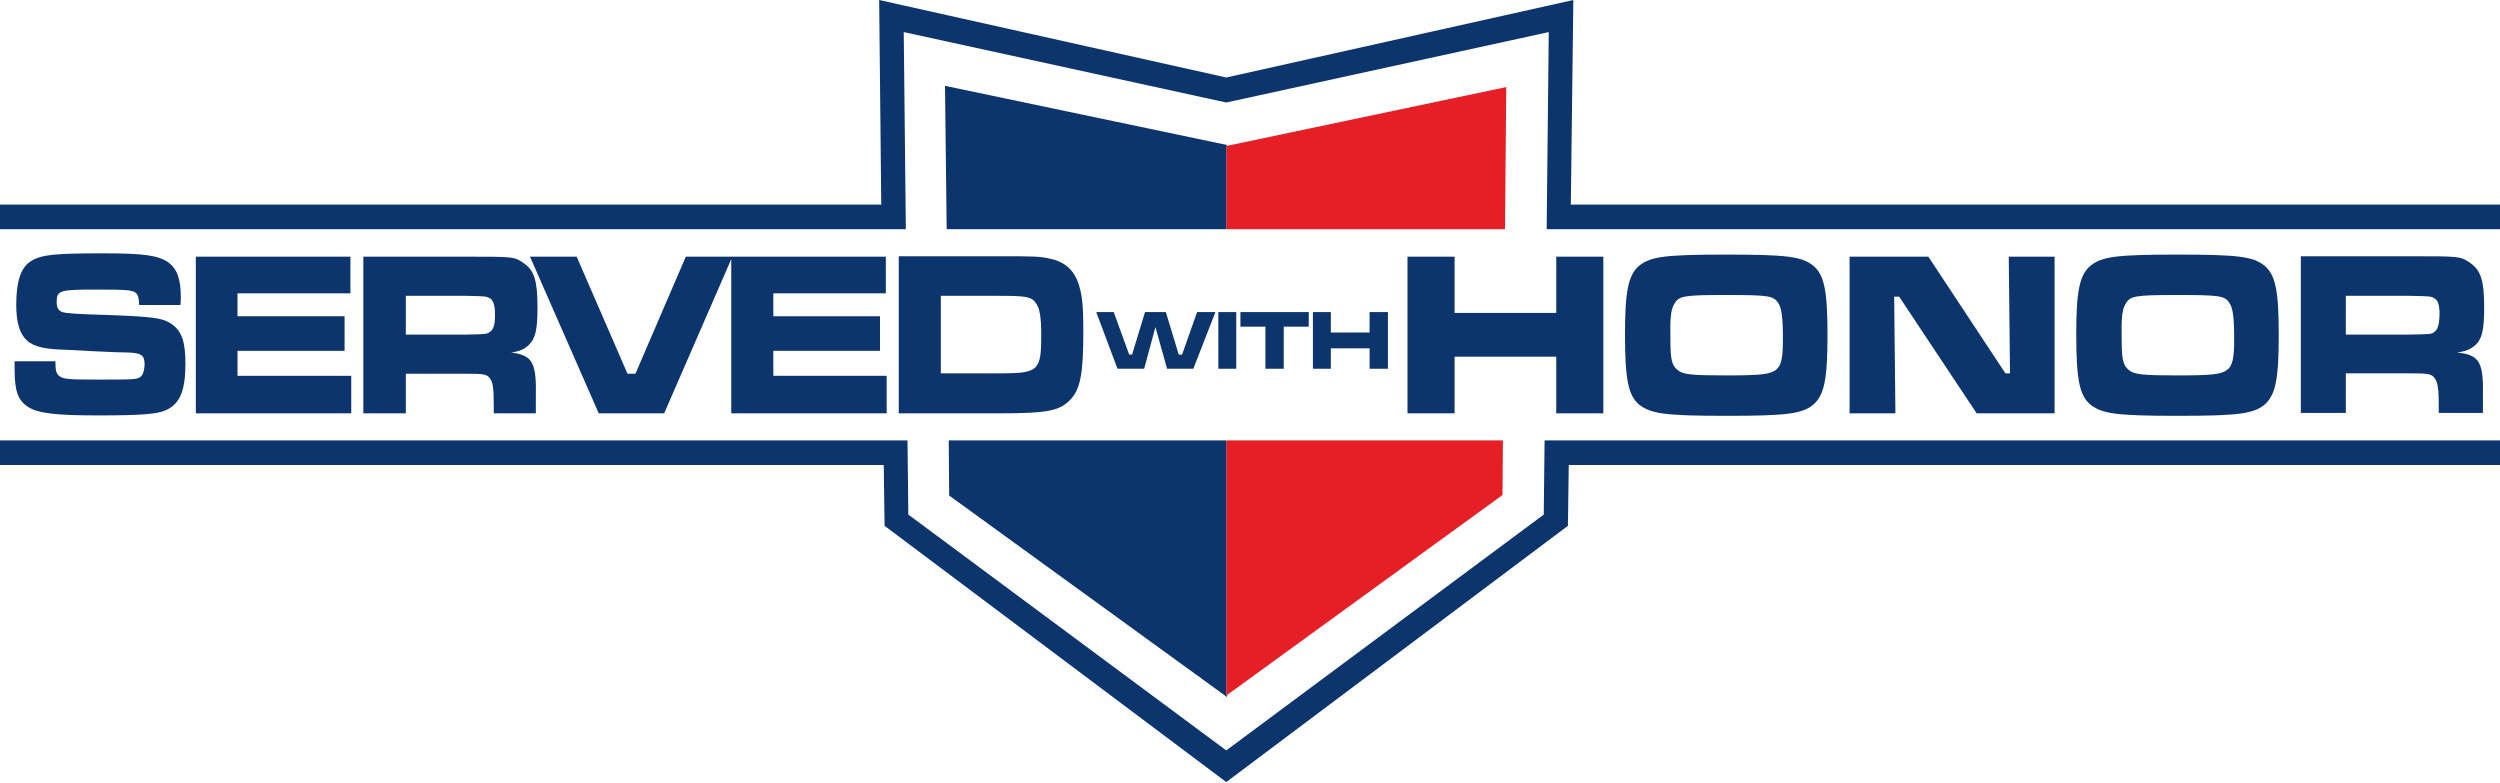 <svg version="1.1" id="Layer_1"
	xmlns="http://www.w3.org/2000/svg"
	xmlns:xlink="http://www.w3.org/1999/xlink" x="0px" y="0px" viewBox="0 0 600 188" style="enable-background:new 0 0 600 188;" xml:space="preserve">
	<style type="text/css">
	.st0{fill:#E61E26;}
	.st1{fill:#0D356D;}
	</style>
	<g>
		<polygon class="st0" points="294.5,35 294.3,35 294.3,55 361.2,55 361.5,20.9 	"/>
		<polygon class="st0" points="294.3,105.7 294.3,166.9 294.5,166.8 360.6,118.8 360.7,105.7 	"/>
		<g>
			<polygon class="st1" points="227.2,55 227.6,55 294.1,55 294.3,55 294.3,35 294.5,35 294.5,34.8 226.8,20.6 		"/>
			<polygon class="st1" points="227.7,105.7 227.7,105.7 227.8,118.9 227.9,119 294.5,167.3 294.5,166.8 294.3,166.9 294.3,105.7 
			294.1,105.7 228.1,105.7 		"/>
			<polygon class="st1" points="371.7,105.7 370.7,105.7 370.5,123.5 294.3,180.1 294.3,180.1 218,123.5 217.8,105.7 217.8,105.7 
			212,105.7 212,105.7 212,105.7 0,105.7 0,111.6 212.1,111.6 212.3,126.2 294.3,187.7 294.3,187.7 376.3,126.2 376.5,111.6 
			600,111.6 600,105.7 376.5,105.7 		"/>
			<polygon class="st1" points="377,49.1 377.6,0 294.3,18.6 211,0 211.5,49.1 0,49.1 0,55 203.8,55 211.6,55 216.9,55 217.4,55 
			216.9,7.7 294.3,24.6 371.7,7.7 371.2,55 371.7,55 377,55 380.8,55 600,55 600,49.1 		"/>
			<path class="st1" d="M33.5,90.6c-1,0.5-2.1,0.5-9.9,0.5c-7.2,0-8.3-0.1-9.3-0.8c-0.8-0.6-1-1.3-1-3.6H3.5v1.8
			c0,5.4,0.8,7.6,3.3,9.2c2.4,1.5,6.6,2,16.6,2c10.4,0,14.5-0.3,16.5-1.3c3.3-1.5,4.6-4.7,4.6-11.1c0-5.4-0.9-7.9-3.4-9.6
			c-2.1-1.4-4.4-1.7-15.2-2.1c-7.3-0.2-10-0.4-10.9-0.7c-1-0.3-1.4-1.1-1.4-2.4c0-2.8,0.7-3,9.3-3c7.7,0,8.8,0.1,9.7,0.8
			c0.6,0.6,0.7,1.1,0.8,2.9h9.9c0.1-0.7,0.1-1.5,0.1-1.7c0-4.6-0.9-7-3.1-8.6c-2.4-1.6-5.9-2.1-15.3-2.1c-12.1,0-15,0.3-17.6,1.9
			c-2.4,1.5-3.5,4.8-3.5,10.4c0,3.8,0.6,6.2,1.9,7.9c1.5,1.9,3.9,2.7,8.7,2.9c1.1,0,4.5,0.2,8.1,0.4c3.6,0.2,6.9,0.3,8,0.3
			c3.3,0.1,4.1,0.6,4.1,2.9C34.6,89.3,34.2,90.2,33.5,90.6z"/>
			<polygon class="st1" points="84.1,70.4 84.1,61.6 47,61.6 47,99.2 84.3,99.2 84.3,90.2 57,90.2 57,84.2 82.7,84.2 82.7,75.9 
			57,75.9 57,70.4 		"/>
			<path class="st1" d="M125.6,63.1c-2.2-1.5-2.2-1.5-13.7-1.5H87.2v37.6h10.2v-9.5h14.4c4.2,0,5,0.1,5.7,1c0.8,1,1,2.3,1,6.5v2h10.1
			v-3.5c0.2-8.7-0.7-10.4-5.9-11.1c2.1-0.3,3.1-0.8,4.1-1.7c1.7-1.6,2.2-3.7,2.2-9.1C129,67.3,128.2,64.8,125.6,63.1z M117.5,79.7
			c-0.7,0.5-0.7,0.5-5.7,0.6H97.4V71h14.4c4.7,0.1,4.8,0.1,5.6,0.5c1,0.5,1.4,1.6,1.4,4.1C118.8,77.9,118.5,79.1,117.5,79.7z"/>
			<polygon class="st1" points="203.8,70.4 212.6,70.4 212.6,61.6 203.8,61.6 175.8,61.6 175.5,61.6 164.6,61.6 152.5,89.7 
			150.6,89.7 138.4,61.6 127.2,61.6 143.7,99.2 159.4,99.2 175.5,62.2 175.5,99.2 203.8,99.2 212.8,99.2 212.8,90.2 203.8,90.2 
			185.6,90.2 185.6,84.2 203.8,84.2 211.2,84.2 211.2,75.9 203.8,75.9 185.6,75.9 185.6,70.4 		"/>
			<path class="st1" d="M215.8,99.2h24.2c11.3,0,14.3-0.6,16.8-3.2c2.5-2.5,3.2-6.4,3.2-16.2c0-6.1-0.2-8.5-1-11.2
			c-1-3.5-3.2-5.6-6.5-6.4c-2.9-0.7-4-0.7-12.6-0.7h-24.2V99.2z M225.8,71h14.1c6.2,0,7.6,0.2,8.6,1.6c1,1.2,1.4,3.3,1.4,7.9
			c0,8.5-0.7,9.1-9.9,9.1h-14.2V71z"/>
			<polygon class="st1" points="337.8,61.6 337.8,99.2 349.1,99.2 349.1,85.6 373.5,85.6 373.5,99.2 380.8,99.2 384.8,99.2 
			384.8,61.6 380.8,61.6 373.5,61.6 373.5,75.1 349.1,75.1 349.1,61.6 		"/>
			<path class="st1" d="M414.4,99.8c14.5,0,18-0.5,20.7-2.6c2.7-2.3,3.5-6,3.5-16.8c0-10.8-0.8-14.5-3.5-16.7
			c-2.7-2.1-6.1-2.6-20.8-2.6s-18.1,0.5-20.8,2.6c-2.7,2.2-3.5,6.1-3.5,16.5c0,11,0.8,14.8,3.5,17C396.3,99.3,399.7,99.8,414.4,99.8
			z M401.8,73c1.1-2,2.2-2.2,12.6-2.2c9.9,0,11.2,0.2,12.3,1.8c0.9,1.3,1.2,3.5,1.2,8.9c0,4.5-0.4,6.2-1.6,7.2
			c-1.4,1.1-3.3,1.4-11.8,1.4c-8.7,0-10.7-0.2-12-1.4c-1.3-1.1-1.6-2.6-1.6-7.3C400.8,76.4,401,74.3,401.8,73z"/>
			<polygon class="st1" points="462.8,61.6 443.9,61.6 443.9,99.2 454.9,99.2 454.6,71.2 455.8,71.2 474.4,99.2 493.1,99.2 
			493.1,61.6 482.1,61.6 482.4,89.6 481.3,89.6 		"/>
			<path class="st1" d="M522.7,99.8c14.5,0,18-0.5,20.7-2.6c2.7-2.3,3.5-6,3.5-16.8c0-10.8-0.8-14.5-3.5-16.7
			c-2.7-2.1-6.1-2.6-20.8-2.6c-14.7,0-18.1,0.5-20.8,2.6c-2.7,2.2-3.5,6.1-3.5,16.5c0,11,0.8,14.8,3.5,17
			C504.6,99.3,508,99.8,522.7,99.8z M510.1,73c1.1-2,2.2-2.2,12.6-2.2c9.9,0,11.2,0.2,12.3,1.8c0.9,1.3,1.2,3.5,1.2,8.9
			c0,4.5-0.4,6.2-1.6,7.2c-1.4,1.1-3.3,1.4-11.8,1.4c-8.7,0-10.7-0.2-12-1.4c-1.3-1.1-1.6-2.6-1.6-7.3
			C509.1,76.4,509.3,74.3,510.1,73z"/>
			<path class="st1" d="M596.2,73.8c0-6.5-0.8-9-3.5-10.8c-2.3-1.5-2.3-1.5-14.5-1.5h-26v37.6H563v-9.5h15.2c4.5,0,5.2,0.1,6,1
			c0.8,1,1.1,2.3,1.1,6.5v2h10.6v-3.5c0.2-8.7-0.7-10.4-6.2-11c2.2-0.3,3.2-0.8,4.3-1.7C595.7,81.4,596.2,79.2,596.2,73.8z
			 M584.2,79.7c-0.7,0.5-0.7,0.5-6,0.6H563V71h15.2c5,0.1,5.1,0.1,5.9,0.5c1,0.5,1.4,1.6,1.4,4.1C585.4,77.9,585.1,79.1,584.2,79.7z
			"/>
			<polygon class="st1" points="277.3,78.5 280.1,88.5 286.4,88.5 291.7,74.9 287.3,74.9 283.7,85.1 282.9,85.1 279.8,74.9 
			274.8,74.9 271.7,85.1 271,85.1 267.3,74.9 263.1,74.9 268.2,88.5 274.6,88.5 		"/>
			<rect x="292.4" y="74.9" class="st1" width="4.3" height="13.6"/>
			<polygon class="st1" points="308.1,88.5 308.1,78.4 314.1,78.4 314.1,74.9 297.7,74.9 297.7,78.4 303.7,78.4 303.7,88.5 		"/>
			<polygon class="st1" points="315.1,74.9 315.1,88.5 319.4,88.5 319.4,83.6 328.7,83.6 328.7,88.5 333.1,88.5 333.1,74.9 
			328.7,74.9 328.7,79.8 319.4,79.8 319.4,74.9 		"/>
		</g>
	</g>
</svg>
